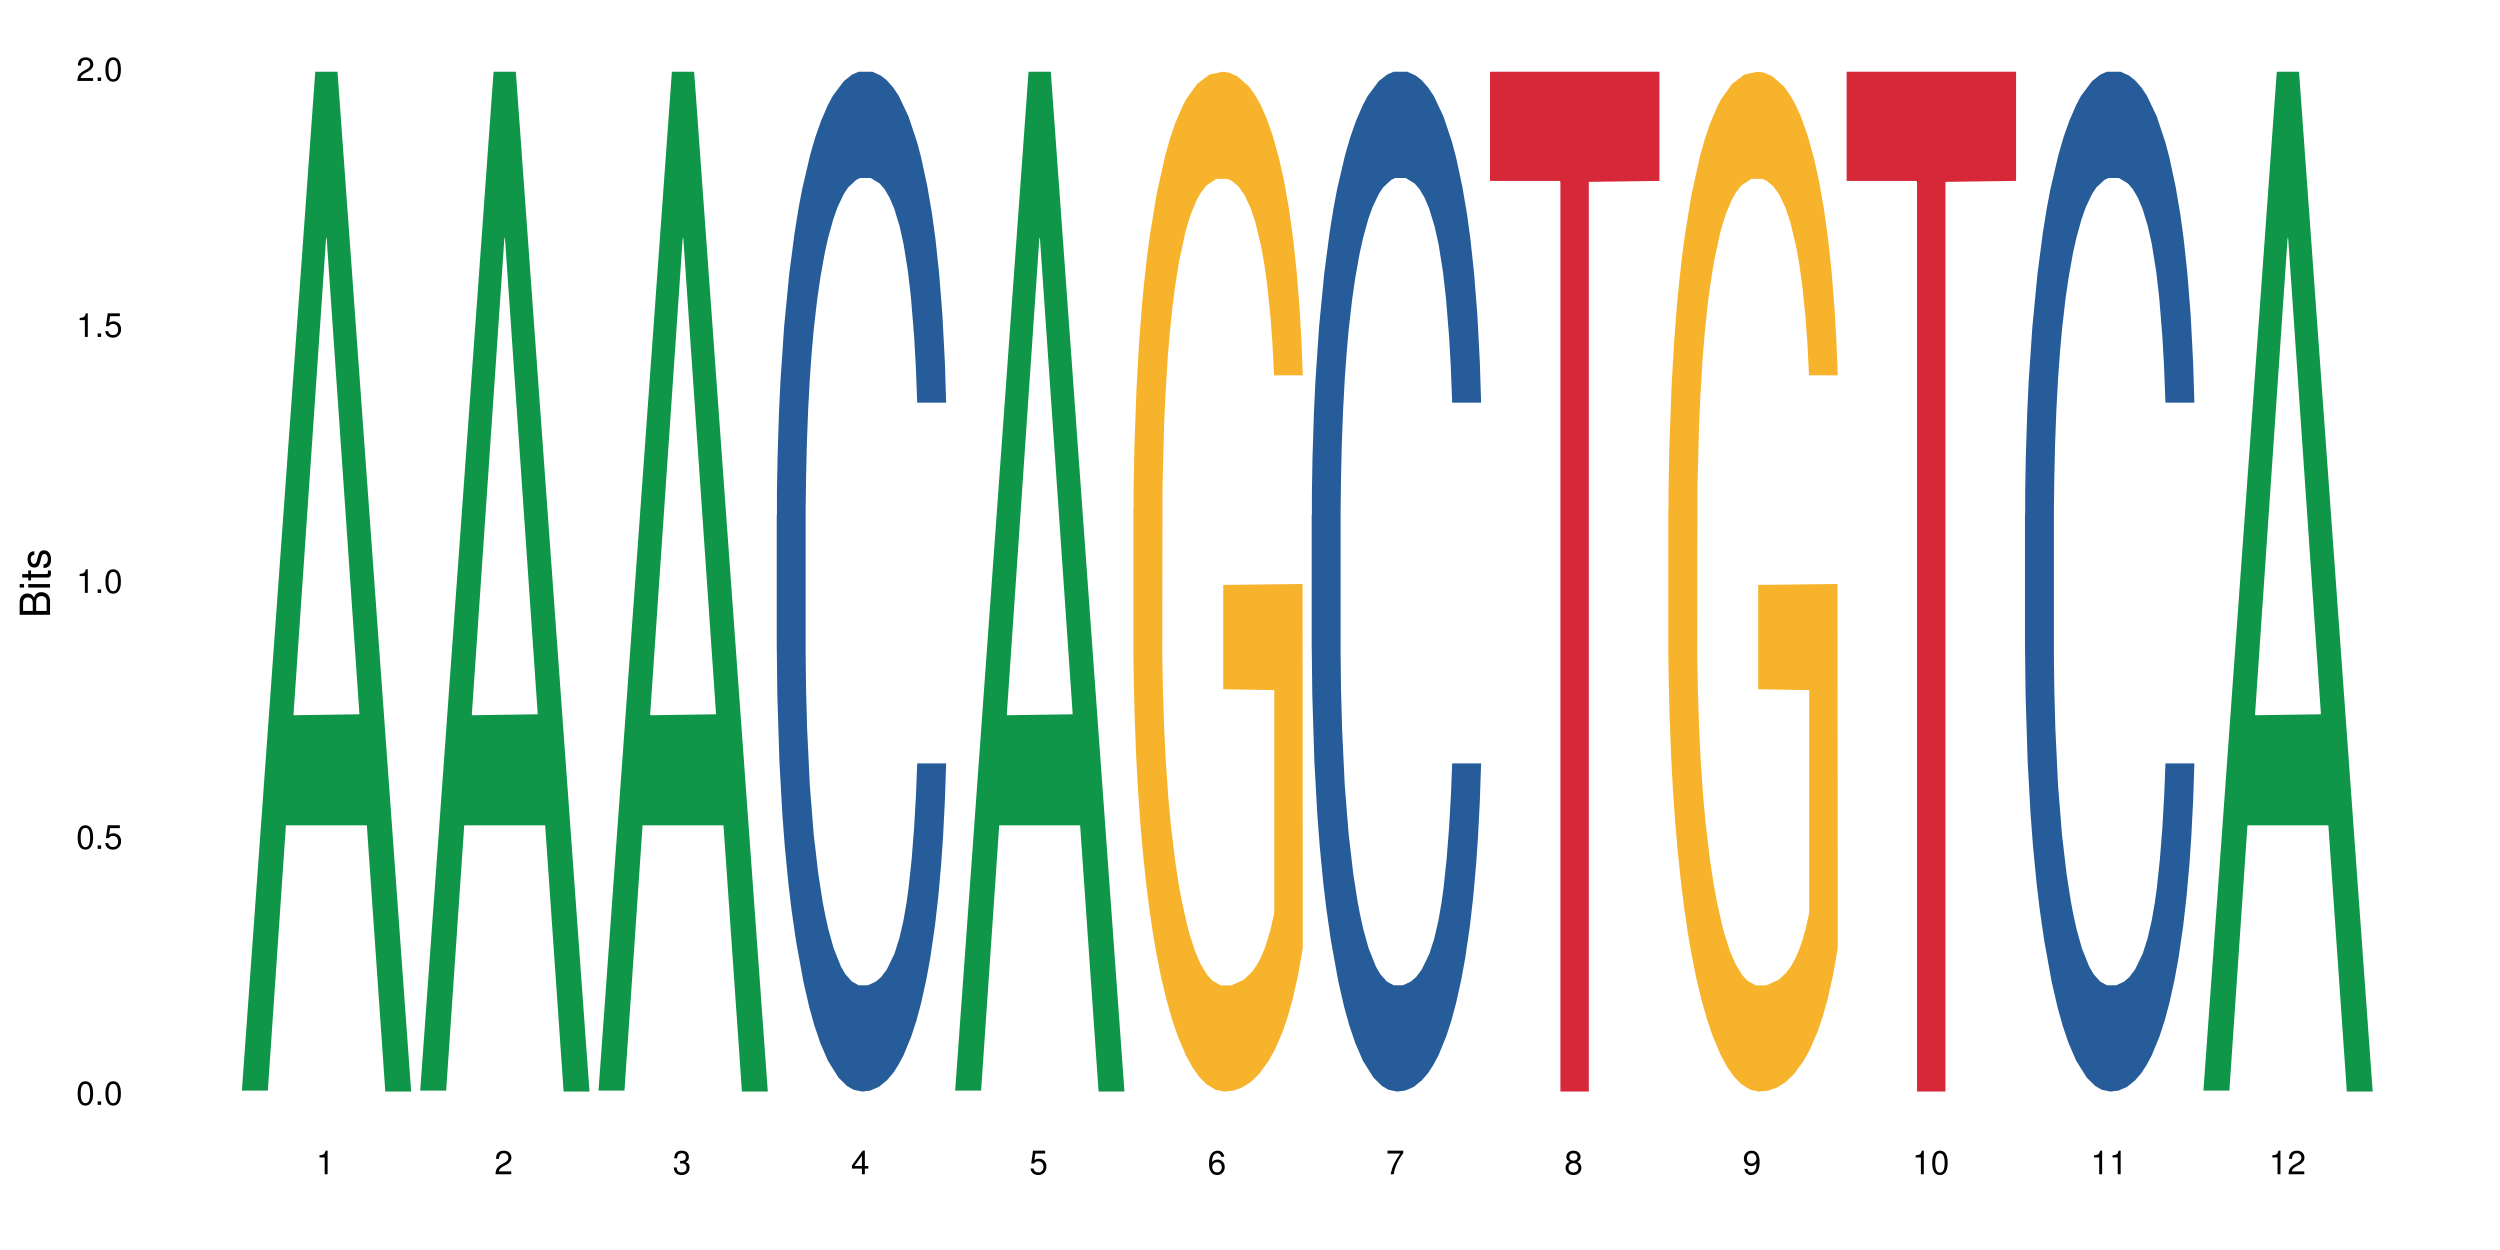<?xml version="1.0" encoding="UTF-8"?>
<svg xmlns="http://www.w3.org/2000/svg" xmlns:xlink="http://www.w3.org/1999/xlink" width="720pt" height="360pt" viewBox="0 0 720 360" version="1.1">
<defs>
<g>
<symbol overflow="visible" id="glyph0-0">
<path style="stroke:none;" d=""/>
</symbol>
<symbol overflow="visible" id="glyph0-1">
<path style="stroke:none;" d="M 2.641 -6.797 C 2 -6.797 1.422 -6.531 1.078 -6.047 C 0.641 -5.453 0.406 -4.547 0.406 -3.297 C 0.406 -1 1.188 0.219 2.641 0.219 C 4.078 0.219 4.859 -1 4.859 -3.234 C 4.859 -4.562 4.656 -5.438 4.203 -6.047 C 3.844 -6.531 3.281 -6.797 2.641 -6.797 Z M 2.641 -6.047 C 3.547 -6.047 4 -5.125 4 -3.312 C 4 -1.375 3.562 -0.484 2.625 -0.484 C 1.734 -0.484 1.281 -1.422 1.281 -3.281 C 1.281 -5.141 1.734 -6.047 2.641 -6.047 Z M 2.641 -6.047 "/>
</symbol>
<symbol overflow="visible" id="glyph0-2">
<path style="stroke:none;" d="M 1.828 -1 L 0.828 -1 L 0.828 0 L 1.828 0 Z M 1.828 -1 "/>
</symbol>
<symbol overflow="visible" id="glyph0-3">
<path style="stroke:none;" d="M 4.562 -6.797 L 1.062 -6.797 L 0.547 -3.094 L 1.328 -3.094 C 1.719 -3.562 2.047 -3.734 2.578 -3.734 C 3.484 -3.734 4.062 -3.109 4.062 -2.094 C 4.062 -1.125 3.484 -0.531 2.578 -0.531 C 1.828 -0.531 1.375 -0.906 1.188 -1.672 L 0.328 -1.672 C 0.453 -1.109 0.547 -0.844 0.75 -0.594 C 1.125 -0.078 1.828 0.219 2.594 0.219 C 3.969 0.219 4.922 -0.781 4.922 -2.219 C 4.922 -3.562 4.031 -4.484 2.719 -4.484 C 2.25 -4.484 1.859 -4.359 1.469 -4.062 L 1.734 -5.969 L 4.562 -5.969 Z M 4.562 -6.797 "/>
</symbol>
<symbol overflow="visible" id="glyph0-4">
<path style="stroke:none;" d="M 2.484 -4.844 L 2.484 0 L 3.328 0 L 3.328 -6.797 L 2.766 -6.797 C 2.469 -5.75 2.281 -5.609 0.984 -5.453 L 0.984 -4.844 Z M 2.484 -4.844 "/>
</symbol>
<symbol overflow="visible" id="glyph0-5">
<path style="stroke:none;" d="M 4.859 -0.828 L 1.281 -0.828 C 1.359 -1.391 1.672 -1.75 2.5 -2.234 L 3.469 -2.75 C 4.406 -3.266 4.906 -3.969 4.906 -4.812 C 4.906 -5.375 4.672 -5.906 4.266 -6.266 C 3.859 -6.625 3.375 -6.797 2.719 -6.797 C 1.859 -6.797 1.219 -6.5 0.844 -5.922 C 0.609 -5.562 0.5 -5.125 0.484 -4.438 L 1.328 -4.438 C 1.359 -4.906 1.406 -5.188 1.531 -5.406 C 1.75 -5.812 2.188 -6.062 2.703 -6.062 C 3.469 -6.062 4.031 -5.516 4.031 -4.781 C 4.031 -4.25 3.719 -3.797 3.125 -3.438 L 2.234 -2.938 C 0.812 -2.141 0.406 -1.5 0.328 0 L 4.859 0 Z M 4.859 -0.828 "/>
</symbol>
<symbol overflow="visible" id="glyph0-6">
<path style="stroke:none;" d="M 2.125 -3.125 L 2.578 -3.125 C 3.516 -3.125 3.984 -2.703 3.984 -1.891 C 3.984 -1.031 3.469 -0.531 2.578 -0.531 C 1.656 -0.531 1.203 -0.984 1.156 -1.969 L 0.312 -1.969 C 0.344 -1.422 0.438 -1.078 0.609 -0.766 C 0.953 -0.109 1.625 0.219 2.547 0.219 C 3.953 0.219 4.859 -0.609 4.859 -1.906 C 4.859 -2.766 4.516 -3.25 3.703 -3.516 C 4.344 -3.766 4.656 -4.25 4.656 -4.938 C 4.656 -6.109 3.875 -6.797 2.578 -6.797 C 1.203 -6.797 0.484 -6.047 0.453 -4.609 L 1.297 -4.609 C 1.312 -5.016 1.344 -5.25 1.453 -5.453 C 1.641 -5.828 2.062 -6.062 2.594 -6.062 C 3.344 -6.062 3.797 -5.625 3.797 -4.906 C 3.797 -4.422 3.609 -4.141 3.25 -3.984 C 3.016 -3.891 2.719 -3.844 2.125 -3.844 Z M 2.125 -3.125 "/>
</symbol>
<symbol overflow="visible" id="glyph0-7">
<path style="stroke:none;" d="M 3.141 -1.625 L 3.141 0 L 3.984 0 L 3.984 -1.625 L 4.984 -1.625 L 4.984 -2.391 L 3.984 -2.391 L 3.984 -6.797 L 3.359 -6.797 L 0.266 -2.516 L 0.266 -1.625 Z M 3.141 -2.391 L 1 -2.391 L 3.141 -5.359 Z M 3.141 -2.391 "/>
</symbol>
<symbol overflow="visible" id="glyph0-8">
<path style="stroke:none;" d="M 4.781 -5.031 C 4.609 -6.141 3.891 -6.797 2.844 -6.797 C 2.094 -6.797 1.422 -6.438 1.031 -5.828 C 0.609 -5.172 0.406 -4.344 0.406 -3.094 C 0.406 -1.953 0.578 -1.234 0.984 -0.625 C 1.359 -0.078 1.953 0.219 2.703 0.219 C 3.984 0.219 4.922 -0.734 4.922 -2.078 C 4.922 -3.344 4.062 -4.234 2.844 -4.234 C 2.172 -4.234 1.641 -3.969 1.281 -3.469 C 1.281 -5.125 1.828 -6.047 2.797 -6.047 C 3.391 -6.047 3.797 -5.672 3.938 -5.031 Z M 2.734 -3.484 C 3.547 -3.484 4.062 -2.922 4.062 -2 C 4.062 -1.156 3.484 -0.531 2.703 -0.531 C 1.922 -0.531 1.328 -1.188 1.328 -2.047 C 1.328 -2.891 1.906 -3.484 2.734 -3.484 Z M 2.734 -3.484 "/>
</symbol>
<symbol overflow="visible" id="glyph0-9">
<path style="stroke:none;" d="M 4.984 -6.797 L 0.438 -6.797 L 0.438 -5.969 L 4.109 -5.969 C 2.5 -3.656 1.828 -2.234 1.328 0 L 2.219 0 C 2.594 -2.172 3.453 -4.047 4.984 -6.094 Z M 4.984 -6.797 "/>
</symbol>
<symbol overflow="visible" id="glyph0-10">
<path style="stroke:none;" d="M 3.75 -3.578 C 4.453 -4 4.688 -4.344 4.688 -4.984 C 4.688 -6.047 3.844 -6.797 2.641 -6.797 C 1.438 -6.797 0.594 -6.047 0.594 -4.984 C 0.594 -4.359 0.828 -4.016 1.516 -3.578 C 0.734 -3.203 0.359 -2.641 0.359 -1.891 C 0.359 -0.641 1.297 0.219 2.641 0.219 C 3.984 0.219 4.922 -0.641 4.922 -1.875 C 4.922 -2.641 4.531 -3.203 3.75 -3.578 Z M 2.641 -6.047 C 3.359 -6.047 3.812 -5.625 3.812 -4.969 C 3.812 -4.344 3.344 -3.922 2.641 -3.922 C 1.922 -3.922 1.453 -4.344 1.453 -4.984 C 1.453 -5.625 1.922 -6.047 2.641 -6.047 Z M 2.641 -3.203 C 3.484 -3.203 4.062 -2.672 4.062 -1.875 C 4.062 -1.062 3.484 -0.531 2.625 -0.531 C 1.797 -0.531 1.219 -1.078 1.219 -1.875 C 1.219 -2.672 1.797 -3.203 2.641 -3.203 Z M 2.641 -3.203 "/>
</symbol>
<symbol overflow="visible" id="glyph0-11">
<path style="stroke:none;" d="M 0.516 -1.547 C 0.672 -0.438 1.406 0.219 2.438 0.219 C 3.188 0.219 3.859 -0.141 4.266 -0.75 C 4.688 -1.406 4.891 -2.25 4.891 -3.484 C 4.891 -4.625 4.703 -5.359 4.312 -5.953 C 3.938 -6.5 3.344 -6.797 2.594 -6.797 C 1.297 -6.797 0.359 -5.844 0.359 -4.516 C 0.359 -3.25 1.234 -2.344 2.453 -2.344 C 3.094 -2.344 3.562 -2.578 4.016 -3.109 C 4 -1.453 3.469 -0.531 2.5 -0.531 C 1.906 -0.531 1.484 -0.906 1.359 -1.547 Z M 2.578 -6.062 C 3.375 -6.062 3.969 -5.406 3.969 -4.531 C 3.969 -3.688 3.375 -3.094 2.547 -3.094 C 1.734 -3.094 1.234 -3.672 1.234 -4.578 C 1.234 -5.438 1.797 -6.062 2.578 -6.062 Z M 2.578 -6.062 "/>
</symbol>
<symbol overflow="visible" id="glyph1-0">
<path style="stroke:none;" d=""/>
</symbol>
<symbol overflow="visible" id="glyph1-1">
<path style="stroke:none;" d="M 0 -0.953 L 0 -4.891 C 0 -5.719 -0.234 -6.344 -0.734 -6.797 C -1.188 -7.234 -1.812 -7.469 -2.5 -7.469 C -3.547 -7.469 -4.188 -7 -4.625 -5.875 C -4.984 -6.672 -5.641 -7.094 -6.531 -7.094 C -7.156 -7.094 -7.734 -6.859 -8.141 -6.391 C -8.562 -5.938 -8.75 -5.344 -8.75 -4.5 L -8.75 -0.953 Z M -4.984 -2.062 L -7.766 -2.062 L -7.766 -4.219 C -7.766 -4.844 -7.688 -5.203 -7.453 -5.5 C -7.219 -5.812 -6.859 -5.969 -6.375 -5.969 C -5.906 -5.969 -5.531 -5.812 -5.297 -5.5 C -5.062 -5.203 -4.984 -4.844 -4.984 -4.219 Z M -0.984 -2.062 L -4 -2.062 L -4 -4.781 C -4 -5.328 -3.859 -5.688 -3.578 -5.953 C -3.297 -6.219 -2.922 -6.359 -2.484 -6.359 C -2.062 -6.359 -1.688 -6.219 -1.406 -5.953 C -1.109 -5.688 -0.984 -5.328 -0.984 -4.781 Z M -0.984 -2.062 "/>
</symbol>
<symbol overflow="visible" id="glyph1-2">
<path style="stroke:none;" d="M -6.281 -1.797 L -6.281 -0.797 L 0 -0.797 L 0 -1.797 Z M -8.75 -1.797 L -8.75 -0.797 L -7.484 -0.797 L -7.484 -1.797 Z M -8.75 -1.797 "/>
</symbol>
<symbol overflow="visible" id="glyph1-3">
<path style="stroke:none;" d="M -6.281 -3.047 L -6.281 -2.016 L -8.016 -2.016 L -8.016 -1.016 L -6.281 -1.016 L -6.281 -0.172 L -5.469 -0.172 L -5.469 -1.016 L -0.719 -1.016 C -0.078 -1.016 0.281 -1.453 0.281 -2.234 C 0.281 -2.469 0.25 -2.719 0.188 -3.047 L -0.641 -3.047 C -0.609 -2.922 -0.594 -2.766 -0.594 -2.562 C -0.594 -2.141 -0.719 -2.016 -1.156 -2.016 L -5.469 -2.016 L -5.469 -3.047 Z M -6.281 -3.047 "/>
</symbol>
<symbol overflow="visible" id="glyph1-4">
<path style="stroke:none;" d="M -4.531 -5.25 C -5.766 -5.25 -6.469 -4.422 -6.469 -2.969 C -6.469 -1.516 -5.719 -0.562 -4.547 -0.562 C -3.562 -0.562 -3.094 -1.062 -2.734 -2.562 L -2.516 -3.484 C -2.344 -4.188 -2.094 -4.469 -1.625 -4.469 C -1.047 -4.469 -0.641 -3.875 -0.641 -3 C -0.641 -2.453 -0.797 -2 -1.062 -1.75 C -1.25 -1.594 -1.422 -1.531 -1.875 -1.469 L -1.875 -0.406 C -0.422 -0.453 0.281 -1.266 0.281 -2.922 C 0.281 -4.5 -0.5 -5.516 -1.719 -5.516 C -2.656 -5.516 -3.172 -4.984 -3.469 -3.734 L -3.703 -2.766 C -3.891 -1.953 -4.156 -1.609 -4.594 -1.609 C -5.172 -1.609 -5.547 -2.125 -5.547 -2.938 C -5.547 -3.75 -5.203 -4.172 -4.531 -4.203 Z M -4.531 -5.25 "/>
</symbol>
</g>
</defs>
<g id="surface25891">
<rect x="0" y="0" width="720" height="360" style="fill:rgb(100%,100%,100%);fill-opacity:1;stroke:none;"/>
<path style=" stroke:none;fill-rule:nonzero;fill:rgb(6.275%,58.824%,28.235%);fill-opacity:1;" d="M 69.629 314.094 L 69.68 313.82 L 90.793 20.664 L 97.203 20.664 L 118.418 314.371 L 110.965 314.371 L 105.648 237.703 L 82.348 237.703 L 77.137 314.094 L 69.629 314.094 L 84.59 205.988 L 103.512 205.711 L 94.074 68.648 L 93.973 68.375 L 93.867 69.199 L 84.535 205.711 L 84.59 205.988 Z M 69.629 314.094 "/>
<path style=" stroke:none;fill-rule:nonzero;fill:rgb(6.275%,58.824%,28.235%);fill-opacity:1;" d="M 120.984 314.094 L 121.039 313.82 L 142.148 20.664 L 148.559 20.664 L 169.773 314.371 L 162.32 314.371 L 157.004 237.703 L 133.703 237.703 L 128.492 314.094 L 120.984 314.094 L 135.945 205.988 L 154.867 205.711 L 145.434 68.648 L 145.328 68.375 L 145.223 69.199 L 135.895 205.711 L 135.945 205.988 Z M 120.984 314.094 "/>
<path style=" stroke:none;fill-rule:nonzero;fill:rgb(6.275%,58.824%,28.235%);fill-opacity:1;" d="M 172.344 314.094 L 172.395 313.82 L 193.504 20.664 L 199.914 20.664 L 221.129 314.371 L 213.676 314.371 L 208.359 237.703 L 185.059 237.703 L 179.848 314.094 L 172.344 314.094 L 187.301 205.988 L 206.223 205.711 L 196.789 68.648 L 196.684 68.375 L 196.578 69.199 L 187.25 205.711 L 187.301 205.988 Z M 172.344 314.094 "/>
<path style=" stroke:none;fill-rule:nonzero;fill:rgb(14.51%,36.078%,60%);fill-opacity:1;" d="M 223.699 148.457 L 223.758 148.188 L 223.758 141.742 L 223.938 131.543 L 224.352 118.656 L 224.77 109.797 L 225.84 93.957 L 227.328 78.652 L 228.875 66.84 L 230.004 59.859 L 231.016 54.492 L 233.336 44.559 L 234.824 39.457 L 236.43 34.891 L 238.395 30.328 L 239.82 27.645 L 243.035 23.348 L 245.414 21.469 L 247.258 20.664 L 251.246 20.664 L 253.625 21.738 L 255.352 23.078 L 257.254 25.227 L 258.863 27.645 L 261.656 33.551 L 264.156 41.066 L 265.289 45.363 L 267.074 53.684 L 268.441 61.738 L 269.395 68.719 L 270.465 78.652 L 271.414 90.734 L 272.129 104.426 L 272.488 115.969 L 264.156 115.969 L 263.742 105.23 L 263.266 96.91 L 262.371 85.902 L 261.48 78.117 L 260.23 70.332 L 259.102 65.23 L 257.551 60.129 L 256.184 56.906 L 254.758 54.492 L 253.387 52.879 L 250.77 51.27 L 247.734 51.27 L 246.605 51.805 L 244.285 53.953 L 243.035 55.832 L 241.25 59.59 L 240 63.082 L 238.512 68.449 L 237.5 73.016 L 236.254 79.996 L 235.359 86.172 L 234.348 95.031 L 233.754 101.742 L 233.219 109.258 L 232.742 118.117 L 232.387 127.516 L 232.148 137.449 L 232.027 147.113 L 232.027 188.727 L 232.148 198.391 L 232.445 209.668 L 233.219 226.043 L 234.348 240.273 L 235.656 251.547 L 236.906 259.602 L 237.621 263.359 L 238.574 267.656 L 240.059 273.027 L 242.203 278.395 L 243.453 280.543 L 245.355 282.691 L 247.32 283.766 L 249.938 283.766 L 252.258 282.691 L 253.805 281.348 L 255.41 279.199 L 257.613 274.637 L 258.98 270.34 L 260.172 265.242 L 261.062 260.141 L 261.656 255.844 L 262.551 247.52 L 263.266 238.395 L 263.801 228.996 L 264.156 219.867 L 272.488 219.867 L 272.129 230.609 L 271.594 241.078 L 271.059 248.863 L 270.227 258.262 L 269.273 266.582 L 267.906 275.98 L 266.773 282.152 L 265.289 288.867 L 263.918 293.969 L 262.43 298.531 L 260.23 303.898 L 258.801 306.586 L 257.254 309 L 255.41 311.148 L 253.09 313.027 L 250.59 314.102 L 248.27 314.371 L 245.773 313.832 L 243.926 312.762 L 241.488 310.344 L 238.453 305.512 L 236.254 300.41 L 234.527 295.309 L 233.039 289.941 L 231.375 282.691 L 229.23 270.879 L 227.922 261.75 L 227.031 254.234 L 226.02 243.762 L 225.305 234.367 L 224.473 219.332 L 223.875 200.27 L 223.699 185.504 Z M 223.699 148.457 "/>
<path style=" stroke:none;fill-rule:nonzero;fill:rgb(6.275%,58.824%,28.235%);fill-opacity:1;" d="M 275.055 314.094 L 275.105 313.82 L 296.219 20.664 L 302.629 20.664 L 323.844 314.371 L 316.391 314.371 L 311.074 237.703 L 287.773 237.703 L 282.559 314.094 L 275.055 314.094 L 290.016 205.988 L 308.934 205.711 L 299.5 68.648 L 299.398 68.375 L 299.293 69.199 L 289.961 205.711 L 290.016 205.988 Z M 275.055 314.094 "/>
<path style=" stroke:none;fill-rule:nonzero;fill:rgb(96.863%,70.196%,16.863%);fill-opacity:1;" d="M 326.41 146.461 L 326.469 146.191 L 326.469 140.828 L 326.707 128.758 L 327.305 112.129 L 328.078 98.449 L 328.91 87.719 L 329.445 82.086 L 330.336 74.039 L 331.109 68.141 L 333.074 56.07 L 335.574 44.805 L 336.941 39.977 L 338.488 35.414 L 340.691 30.32 L 341.703 28.441 L 344.797 24.148 L 348.305 21.469 L 352.172 20.664 L 353.957 20.93 L 356.398 22.004 L 359.73 24.953 L 361.633 27.637 L 363.121 30.32 L 364.668 33.805 L 366.57 39.172 L 368.355 45.609 L 369.785 52.047 L 371.215 60.094 L 372.402 68.676 L 373.414 78.062 L 374.309 89.328 L 374.844 98.715 L 375.199 108.105 L 366.93 108.105 L 366.453 98.715 L 365.918 91.477 L 365.023 82.625 L 364.133 76.188 L 363.238 71.09 L 361.574 64.117 L 360.145 59.824 L 358.359 56.07 L 356.637 53.656 L 354.672 52.047 L 353.484 51.508 L 350.328 51.508 L 347.473 53.387 L 345.809 55.531 L 344.617 57.68 L 342.953 61.703 L 341.941 64.922 L 341.344 67.066 L 339.559 75.383 L 338.371 82.891 L 337.715 87.988 L 336.883 96.035 L 336.289 103.277 L 335.633 114.004 L 335.277 122.051 L 334.801 140.293 L 334.742 188.574 L 334.918 198.766 L 335.277 209.762 L 335.754 219.418 L 336.465 229.609 L 337.18 237.391 L 338.43 247.852 L 339.5 254.824 L 340.332 259.383 L 341.941 266.625 L 342.594 269.039 L 344.141 273.867 L 345.746 277.625 L 347.711 280.844 L 349.199 282.453 L 351.578 283.793 L 354.613 283.793 L 358.184 282.184 L 360.445 280.039 L 361.992 277.891 L 363.004 276.016 L 364.25 273.062 L 365.145 270.383 L 365.977 267.43 L 366.988 262.871 L 366.988 198.766 L 352.293 198.496 L 352.293 168.457 L 375.141 168.188 L 375.199 273.062 L 373.949 280.305 L 372.402 287.281 L 370.914 292.645 L 369.367 297.203 L 367.168 302.301 L 365.383 305.52 L 362.645 309.273 L 360.145 311.688 L 357.527 313.297 L 355.207 314.102 L 352.473 314.371 L 350.031 313.836 L 347.414 312.227 L 345.332 310.078 L 343.426 307.398 L 341.523 303.91 L 339.145 298.277 L 337.598 293.719 L 335.988 288.086 L 334.383 281.379 L 332.957 274.137 L 332.004 268.504 L 331.051 262.066 L 330.039 254.02 L 329.09 244.898 L 328.375 236.586 L 327.719 227.195 L 327.242 218.344 L 326.77 206.277 L 326.531 196.621 L 326.41 188.305 Z M 326.41 146.461 "/>
<path style=" stroke:none;fill-rule:nonzero;fill:rgb(14.51%,36.078%,60%);fill-opacity:1;" d="M 377.766 148.457 L 377.828 148.188 L 377.828 141.742 L 378.004 131.543 L 378.422 118.656 L 378.84 109.797 L 379.91 93.957 L 381.395 78.652 L 382.945 66.84 L 384.074 59.859 L 385.086 54.492 L 387.406 44.559 L 388.895 39.457 L 390.5 34.891 L 392.465 30.328 L 393.891 27.645 L 397.105 23.348 L 399.484 21.469 L 401.328 20.664 L 405.316 20.664 L 407.695 21.738 L 409.422 23.078 L 411.324 25.227 L 412.93 27.645 L 415.727 33.551 L 418.227 41.066 L 419.355 45.363 L 421.141 53.684 L 422.508 61.738 L 423.461 68.719 L 424.531 78.652 L 425.484 90.734 L 426.199 104.426 L 426.555 115.969 L 418.227 115.969 L 417.809 105.23 L 417.332 96.91 L 416.441 85.902 L 415.547 78.117 L 414.301 70.332 L 413.168 65.23 L 411.621 60.129 L 410.254 56.906 L 408.824 54.492 L 407.457 52.879 L 404.84 51.27 L 401.805 51.27 L 400.676 51.805 L 398.352 53.953 L 397.105 55.832 L 395.32 59.59 L 394.07 63.082 L 392.582 68.449 L 391.57 73.016 L 390.32 79.996 L 389.43 86.172 L 388.418 95.031 L 387.824 101.742 L 387.285 109.258 L 386.812 118.117 L 386.453 127.516 L 386.215 137.449 L 386.098 147.113 L 386.098 188.727 L 386.215 198.391 L 386.512 209.668 L 387.285 226.043 L 388.418 240.273 L 389.727 251.547 L 390.977 259.602 L 391.691 263.359 L 392.641 267.656 L 394.129 273.027 L 396.27 278.395 L 397.52 280.543 L 399.426 282.691 L 401.387 283.766 L 404.004 283.766 L 406.328 282.691 L 407.875 281.348 L 409.48 279.199 L 411.68 274.637 L 413.051 270.34 L 414.238 265.242 L 415.133 260.141 L 415.727 255.844 L 416.621 247.52 L 417.332 238.395 L 417.867 228.996 L 418.227 219.867 L 426.555 219.867 L 426.199 230.609 L 425.664 241.078 L 425.129 248.863 L 424.293 258.262 L 423.344 266.582 L 421.973 275.98 L 420.844 282.152 L 419.355 288.867 L 417.988 293.969 L 416.5 298.531 L 414.301 303.898 L 412.871 306.586 L 411.324 309 L 409.48 311.148 L 407.16 313.027 L 404.66 314.102 L 402.34 314.371 L 399.84 313.832 L 397.996 312.762 L 395.559 310.344 L 392.523 305.512 L 390.32 300.41 L 388.598 295.309 L 387.109 289.941 L 385.441 282.691 L 383.301 270.879 L 381.992 261.75 L 381.098 254.234 L 380.086 243.762 L 379.375 234.367 L 378.539 219.332 L 377.945 200.27 L 377.766 185.504 Z M 377.766 148.457 "/>
<path style=" stroke:none;fill-rule:nonzero;fill:rgb(83.922%,15.686%,22.353%);fill-opacity:1;" d="M 429.125 20.664 L 477.91 20.664 L 477.91 52.102 L 457.578 52.379 L 457.578 314.371 L 449.398 314.371 L 449.398 52.652 L 449.277 52.102 L 429.125 52.102 Z M 429.125 20.664 "/>
<path style=" stroke:none;fill-rule:nonzero;fill:rgb(96.863%,70.196%,16.863%);fill-opacity:1;" d="M 480.48 146.461 L 480.539 146.191 L 480.539 140.828 L 480.777 128.758 L 481.371 112.129 L 482.145 98.449 L 482.98 87.719 L 483.516 82.086 L 484.406 74.039 L 485.18 68.141 L 487.145 56.07 L 489.641 44.805 L 491.012 39.977 L 492.559 35.414 L 494.758 30.32 L 495.77 28.441 L 498.863 24.148 L 502.375 21.469 L 506.242 20.664 L 508.027 20.93 L 510.465 22.004 L 513.797 24.953 L 515.703 27.637 L 517.191 30.32 L 518.738 33.805 L 520.641 39.172 L 522.426 45.609 L 523.855 52.047 L 525.281 60.094 L 526.473 68.676 L 527.484 78.062 L 528.375 89.328 L 528.91 98.715 L 529.27 108.105 L 520.996 108.105 L 520.523 98.715 L 519.988 91.477 L 519.094 82.625 L 518.203 76.188 L 517.309 71.09 L 515.645 64.117 L 514.215 59.824 L 512.43 56.07 L 510.703 53.656 L 508.742 52.047 L 507.551 51.508 L 504.398 51.508 L 501.543 53.387 L 499.875 55.531 L 498.688 57.68 L 497.02 61.703 L 496.008 64.922 L 495.414 67.066 L 493.629 75.383 L 492.438 82.891 L 491.785 87.988 L 490.953 96.035 L 490.355 103.277 L 489.703 114.004 L 489.344 122.051 L 488.867 140.293 L 488.809 188.574 L 488.988 198.766 L 489.344 209.762 L 489.82 219.418 L 490.535 229.609 L 491.25 237.391 L 492.5 247.852 L 493.57 254.824 L 494.402 259.383 L 496.008 266.625 L 496.664 269.039 L 498.211 273.867 L 499.816 277.625 L 501.781 280.844 L 503.266 282.453 L 505.648 283.793 L 508.684 283.793 L 512.25 282.184 L 514.512 280.039 L 516.059 277.891 L 517.07 276.016 L 518.32 273.062 L 519.215 270.383 L 520.047 267.43 L 521.059 262.871 L 521.059 198.766 L 506.363 198.496 L 506.363 168.457 L 529.207 168.188 L 529.27 273.062 L 528.02 280.305 L 526.473 287.281 L 524.984 292.645 L 523.438 297.203 L 521.234 302.301 L 519.449 305.52 L 516.715 309.273 L 514.215 311.688 L 511.598 313.297 L 509.277 314.102 L 506.539 314.371 L 504.102 313.836 L 501.484 312.227 L 499.398 310.078 L 497.496 307.398 L 495.594 303.91 L 493.211 298.277 L 491.664 293.719 L 490.059 288.086 L 488.453 281.379 L 487.023 274.137 L 486.074 268.504 L 485.121 262.066 L 484.109 254.02 L 483.156 244.898 L 482.441 236.586 L 481.789 227.195 L 481.312 218.344 L 480.836 206.277 L 480.598 196.621 L 480.48 188.305 Z M 480.48 146.461 "/>
<path style=" stroke:none;fill-rule:nonzero;fill:rgb(83.922%,15.686%,22.353%);fill-opacity:1;" d="M 531.836 20.664 L 580.625 20.664 L 580.625 52.102 L 560.289 52.379 L 560.289 314.371 L 552.109 314.371 L 552.109 52.652 L 551.992 52.102 L 531.836 52.102 Z M 531.836 20.664 "/>
<path style=" stroke:none;fill-rule:nonzero;fill:rgb(14.51%,36.078%,60%);fill-opacity:1;" d="M 583.191 148.457 L 583.25 148.188 L 583.25 141.742 L 583.43 131.543 L 583.848 118.656 L 584.262 109.797 L 585.336 93.957 L 586.82 78.652 L 588.367 66.84 L 589.5 59.859 L 590.512 54.492 L 592.832 44.559 L 594.32 39.457 L 595.926 34.891 L 597.887 30.328 L 599.316 27.645 L 602.527 23.348 L 604.91 21.469 L 606.754 20.664 L 610.738 20.664 L 613.121 21.738 L 614.844 23.078 L 616.75 25.227 L 618.355 27.645 L 621.152 33.551 L 623.652 41.066 L 624.781 45.363 L 626.566 53.684 L 627.934 61.738 L 628.887 68.719 L 629.957 78.652 L 630.91 90.734 L 631.625 104.426 L 631.98 115.969 L 623.652 115.969 L 623.234 105.23 L 622.758 96.91 L 621.867 85.902 L 620.973 78.117 L 619.723 70.332 L 618.594 65.23 L 617.047 60.129 L 615.68 56.906 L 614.25 54.492 L 612.883 52.879 L 610.266 51.27 L 607.23 51.27 L 606.098 51.805 L 603.777 53.953 L 602.527 55.832 L 600.746 59.59 L 599.496 63.082 L 598.008 68.449 L 596.996 73.016 L 595.746 79.996 L 594.855 86.172 L 593.844 95.031 L 593.246 101.742 L 592.711 109.258 L 592.234 118.117 L 591.879 127.516 L 591.641 137.449 L 591.523 147.113 L 591.523 188.727 L 591.641 198.391 L 591.938 209.668 L 592.711 226.043 L 593.844 240.273 L 595.152 251.547 L 596.402 259.602 L 597.113 263.359 L 598.066 267.656 L 599.555 273.027 L 601.695 278.395 L 602.945 280.543 L 604.848 282.691 L 606.812 283.766 L 609.43 283.766 L 611.75 282.691 L 613.297 281.348 L 614.906 279.199 L 617.105 274.637 L 618.477 270.34 L 619.664 265.242 L 620.559 260.141 L 621.152 255.844 L 622.043 247.52 L 622.758 238.395 L 623.293 228.996 L 623.652 219.867 L 631.98 219.867 L 631.625 230.609 L 631.09 241.078 L 630.555 248.863 L 629.719 258.262 L 628.77 266.582 L 627.398 275.98 L 626.27 282.152 L 624.781 288.867 L 623.414 293.969 L 621.926 298.531 L 619.723 303.898 L 618.297 306.586 L 616.75 309 L 614.906 311.148 L 612.586 313.027 L 610.086 314.102 L 607.766 314.371 L 605.266 313.832 L 603.422 312.762 L 600.98 310.344 L 597.949 305.512 L 595.746 300.41 L 594.02 295.309 L 592.535 289.941 L 590.867 282.691 L 588.727 270.879 L 587.418 261.75 L 586.523 254.234 L 585.512 243.762 L 584.797 234.367 L 583.965 219.332 L 583.371 200.27 L 583.191 185.504 Z M 583.191 148.457 "/>
<path style=" stroke:none;fill-rule:nonzero;fill:rgb(6.275%,58.824%,28.235%);fill-opacity:1;" d="M 634.547 314.094 L 634.602 313.82 L 655.711 20.664 L 662.121 20.664 L 683.336 314.371 L 675.883 314.371 L 670.566 237.703 L 647.266 237.703 L 642.055 314.094 L 634.547 314.094 L 649.508 205.988 L 668.43 205.711 L 658.996 68.648 L 658.891 68.375 L 658.785 69.199 L 649.457 205.711 L 649.508 205.988 Z M 634.547 314.094 "/>
<g style="fill:rgb(0%,0%,0%);fill-opacity:1;">
  <use xlink:href="#glyph0-1" x="21.957" y="318.198"/>
  <use xlink:href="#glyph0-2" x="27.291" y="318.198"/>
  <use xlink:href="#glyph0-1" x="29.958" y="318.198"/>
</g>
<g style="fill:rgb(0%,0%,0%);fill-opacity:1;">
  <use xlink:href="#glyph0-1" x="21.957" y="244.476"/>
  <use xlink:href="#glyph0-2" x="27.291" y="244.476"/>
  <use xlink:href="#glyph0-3" x="29.958" y="244.476"/>
</g>
<g style="fill:rgb(0%,0%,0%);fill-opacity:1;">
  <use xlink:href="#glyph0-4" x="21.957" y="170.753"/>
  <use xlink:href="#glyph0-2" x="27.291" y="170.753"/>
  <use xlink:href="#glyph0-1" x="29.958" y="170.753"/>
</g>
<g style="fill:rgb(0%,0%,0%);fill-opacity:1;">
  <use xlink:href="#glyph0-4" x="21.957" y="97.034"/>
  <use xlink:href="#glyph0-2" x="27.291" y="97.034"/>
  <use xlink:href="#glyph0-3" x="29.958" y="97.034"/>
</g>
<g style="fill:rgb(0%,0%,0%);fill-opacity:1;">
  <use xlink:href="#glyph0-5" x="21.957" y="23.312"/>
  <use xlink:href="#glyph0-2" x="27.291" y="23.312"/>
  <use xlink:href="#glyph0-1" x="29.958" y="23.312"/>
</g>
<g style="fill:rgb(0%,0%,0%);fill-opacity:1;">
  <use xlink:href="#glyph0-4" x="91.023" y="338.19"/>
</g>
<g style="fill:rgb(0%,0%,0%);fill-opacity:1;">
  <use xlink:href="#glyph0-5" x="142.379" y="338.19"/>
</g>
<g style="fill:rgb(0%,0%,0%);fill-opacity:1;">
  <use xlink:href="#glyph0-6" x="193.734" y="338.19"/>
</g>
<g style="fill:rgb(0%,0%,0%);fill-opacity:1;">
  <use xlink:href="#glyph0-7" x="245.094" y="338.19"/>
</g>
<g style="fill:rgb(0%,0%,0%);fill-opacity:1;">
  <use xlink:href="#glyph0-3" x="296.449" y="338.19"/>
</g>
<g style="fill:rgb(0%,0%,0%);fill-opacity:1;">
  <use xlink:href="#glyph0-8" x="347.805" y="338.19"/>
</g>
<g style="fill:rgb(0%,0%,0%);fill-opacity:1;">
  <use xlink:href="#glyph0-9" x="399.16" y="338.19"/>
</g>
<g style="fill:rgb(0%,0%,0%);fill-opacity:1;">
  <use xlink:href="#glyph0-10" x="450.52" y="338.19"/>
</g>
<g style="fill:rgb(0%,0%,0%);fill-opacity:1;">
  <use xlink:href="#glyph0-11" x="501.875" y="338.19"/>
</g>
<g style="fill:rgb(0%,0%,0%);fill-opacity:1;">
  <use xlink:href="#glyph0-4" x="550.73" y="338.19"/>
  <use xlink:href="#glyph0-1" x="556.064" y="338.19"/>
</g>
<g style="fill:rgb(0%,0%,0%);fill-opacity:1;">
  <use xlink:href="#glyph0-4" x="602.086" y="338.19"/>
  <use xlink:href="#glyph0-4" x="607.42" y="338.19"/>
</g>
<g style="fill:rgb(0%,0%,0%);fill-opacity:1;">
  <use xlink:href="#glyph0-4" x="653.441" y="338.19"/>
  <use xlink:href="#glyph0-5" x="658.775" y="338.19"/>
</g>
<g style="fill:rgb(0%,0%,0%);fill-opacity:1;">
  <use xlink:href="#glyph1-1" x="14.412" y="178.016"/>
  <use xlink:href="#glyph1-2" x="14.412" y="170.012"/>
  <use xlink:href="#glyph1-3" x="14.412" y="167.348"/>
  <use xlink:href="#glyph1-4" x="14.412" y="164.012"/>
</g>
</g>
</svg>
